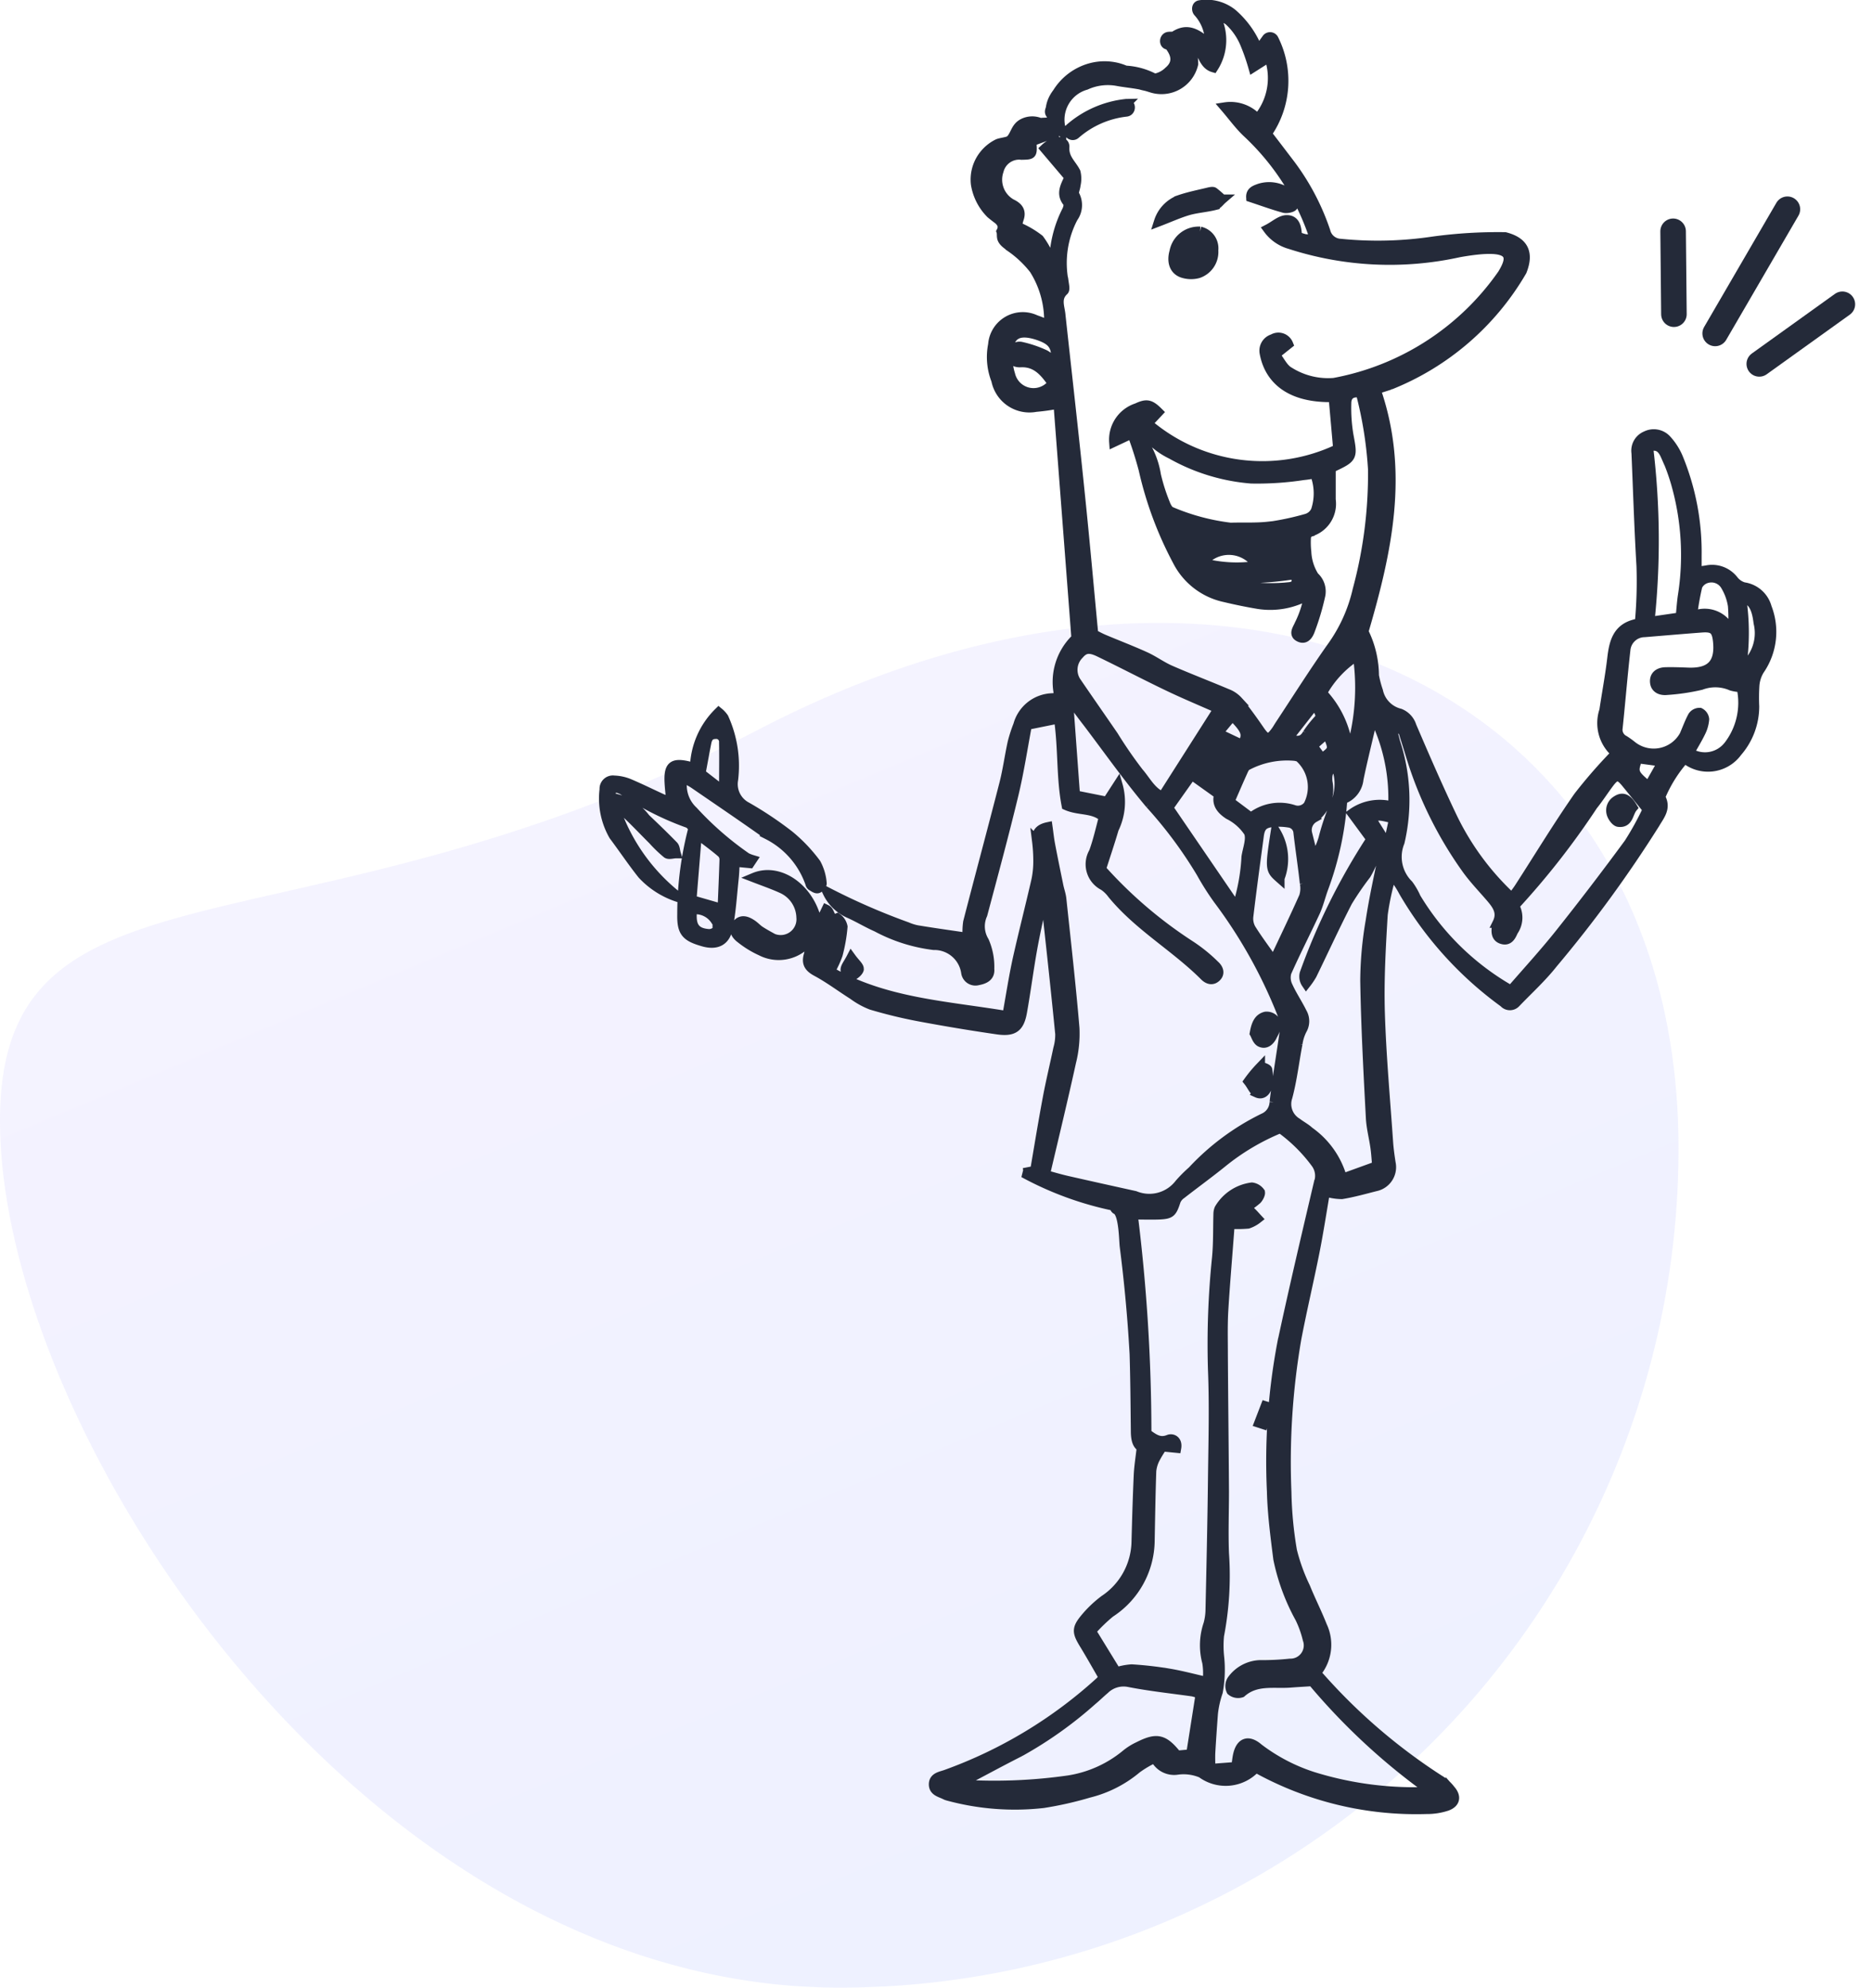 <svg xmlns="http://www.w3.org/2000/svg" xmlns:xlink="http://www.w3.org/1999/xlink" width="58.63" height="62.231" viewBox="0 0 58.63 62.231"><defs><linearGradient id="a" x1="0.2" y1="0.152" x2="0.603" y2="1" gradientUnits="objectBoundingBox"><stop offset="0" stop-color="#9e8bff"/><stop offset="1" stop-color="#5775ff"/></linearGradient></defs><g transform="translate(-384.133 -1136.987)"><g transform="translate(384.133 1156.49)"><path d="M23.767,18.255C38.682,10.528,52.531,16.89,52.531,31.4A26.271,26.271,0,0,1,26.26,57.67C11.751,57.67.613,41.253-.01,31.4S8.851,25.982,23.767,18.255Z" transform="translate(0.039 -14.942)" opacity="0.1" fill="url(#a)"/></g><g transform="translate(435.722 1143.538)"><line y1="2.88" x2="3.456" transform="translate(1.144 1.182) rotate(-20)" fill="none" stroke="#242a39" stroke-linecap="round" stroke-width="0.8"/><line y1="2.448" x2="0.864" transform="translate(0 0.986) rotate(-20)" fill="none" stroke="#242a39" stroke-linecap="round" stroke-width="0.8"/><path d="M0,.864,3.084,0" transform="translate(3.215 4.03) rotate(-20)" fill="none" stroke="#242a39" stroke-linecap="round" stroke-width="0.8"/></g><path d="M108.363,160.448l.132.043.162-.543-.091-.028Zm15.9-25.558a.876.876,0,0,0-.716-.611.619.619,0,0,1-.322-.22.853.853,0,0,0-.842-.31c-.09.015-.181.027-.307.045,0-.18,0-.335,0-.49a7.76,7.76,0,0,0-.588-3.085,1.965,1.965,0,0,0-.353-.549.545.545,0,0,0-.652-.125.5.5,0,0,0-.305.533c.051,1.179.087,2.359.157,3.538a14.121,14.121,0,0,1-.053,1.794c-.684.1-.8.567-.862,1.1s-.167,1.088-.248,1.632a1.232,1.232,0,0,0,.376,1.339,15.778,15.778,0,0,0-1.185,1.357c-.647.929-1.235,1.9-1.85,2.852-.072.111-.156.215-.231.317a8.434,8.434,0,0,1-1.846-2.487c-.456-.95-.875-1.918-1.291-2.887a.628.628,0,0,0-.37-.4.916.916,0,0,1-.678-.7,3.3,3.3,0,0,1-.127-.483,3.109,3.109,0,0,0-.329-1.375c.737-2.512,1.282-5,.382-7.58.177-.059.311-.1.443-.144a8.362,8.362,0,0,0,4.133-3.565c.224-.566.06-.917-.529-1.069a15.007,15.007,0,0,0-2.244.135,11.714,11.714,0,0,1-2.911.072.5.5,0,0,1-.466-.381,7.422,7.422,0,0,0-1.148-2.157c-.229-.3-.457-.6-.688-.9a2.9,2.9,0,0,0,.208-2.969.131.131,0,0,0-.223,0l-.261.362a2.877,2.877,0,0,0-.807-1.156,1.3,1.3,0,0,0-1.022-.267c-.107.015-.11.151-.057.216a1.405,1.405,0,0,1,.335.64,1.445,1.445,0,0,1,.028.388c-.455-.438-.761-.512-1.13-.256a.843.843,0,0,0-.147,0c-.164.016-.165.274,0,.258q.4.485,0,.824a.833.833,0,0,1-.44.229c-.007,0-.015,0-.022-.008a2.178,2.178,0,0,0-.894-.245,1.779,1.779,0,0,0-.246-.085,1.673,1.673,0,0,0-.87.014,1.779,1.779,0,0,0-1.019.772,1.238,1.238,0,0,0-.1.152.929.929,0,0,0-.11.328c-.007.027-.018.053-.024.08a.121.121,0,0,0,.039.122.589.589,0,0,0,.141.248,2.938,2.938,0,0,0-.345,0c-.043,0-.09.006-.14.008a.634.634,0,0,0-.535.02c-.24.123-.238.367-.4.521l-.052.031c-.092.034-.275.056-.341.088a1.264,1.264,0,0,0-.42.337,1.238,1.238,0,0,0-.269.927,1.687,1.687,0,0,0,.473.924q.087.072.176.14.272.186.151.416c.024.068,0,.158.032.233.048.115.164.177.252.253a3.354,3.354,0,0,1,.744.7,3.008,3.008,0,0,1,.463,1.748,4.472,4.472,0,0,0-.42-.171.938.938,0,0,0-1.332.781,1.982,1.982,0,0,0,.1,1.114,1.065,1.065,0,0,0,1.247.84,6.076,6.076,0,0,0,.7-.1l.562,7.338a1.885,1.885,0,0,0-.528,1.838c-.1.015-.157.03-.218.033a1.147,1.147,0,0,0-1.075.847,4.608,4.608,0,0,0-.175.538c-.095.43-.152.869-.261,1.295-.371,1.447-.761,2.889-1.134,4.335a2.156,2.156,0,0,0-.014.488l.244.433c-.388-.023-.266-.252-.244-.434-.481-.072-.963-.138-1.443-.216a1.613,1.613,0,0,1-.453-.122,20.623,20.623,0,0,1-2.492-1.087,1.357,1.357,0,0,0,.7.674c.286.13.556.294.843.42a5.086,5.086,0,0,0,1.786.568,1,1,0,0,1,1.01.85.3.3,0,0,0,.379.253c.2-.037.384-.118.36-.358a1.994,1.994,0,0,0-.165-.868.9.9,0,0,1-.052-.838c.332-1.246.67-2.491.972-3.744.176-.731.288-1.478.423-2.187l.99-.2c.136.933.072,1.85.24,2.716.4.178.837.074,1.166.369-.1.372-.182.742-.311,1.094a.751.751,0,0,0,.308,1.049,1.089,1.089,0,0,1,.271.262c.827,1.009,1.977,1.653,2.889,2.565.111.111.248.158.375.034s.061-.271-.049-.369a4.877,4.877,0,0,0-.768-.622,13.777,13.777,0,0,1-2.791-2.388c.135-.423.276-.838.4-1.26a1.918,1.918,0,0,0,.121-1.371l-.334.516-1-.2-.212-2.9.1-.038c.165.222.328.445.5.666.647.853,1.265,1.73,1.954,2.548a13.527,13.527,0,0,1,1.6,2.153,8.455,8.455,0,0,0,.531.837,15.345,15.345,0,0,1,2.068,3.745.786.786,0,0,1,.017.359c-.105.747-.235,1.492-.322,2.241a.56.56,0,0,1-.344.5,7.62,7.62,0,0,0-2.227,1.652,4.386,4.386,0,0,0-.4.4,1.187,1.187,0,0,1-1.395.379c-.707-.156-1.414-.312-2.12-.473-.226-.051-.448-.118-.694-.184.282-1.2.564-2.363.82-3.529a3.644,3.644,0,0,0,.106-1.068c-.114-1.348-.267-2.693-.41-4.039-.015-.14-.066-.275-.094-.414-.088-.43-.177-.86-.259-1.292-.034-.181-.053-.364-.079-.548-.278.059-.369.2-.343.44a5.038,5.038,0,0,1,.039.613,2.878,2.878,0,0,1-.057.6c-.189.826-.4,1.647-.586,2.475-.127.579-.216,1.166-.328,1.786-1.916-.32-3.833-.406-5.542-1.392a3.258,3.258,0,0,0,.243-.524,5,5,0,0,0,.153-.875.447.447,0,0,0-.172-.271c-.246.1-.2-.2-.343-.268-.048.1-.08.168-.117.236s-.089.148-.156.257c-.177-1.108-1.171-1.835-1.989-1.492.3.116.591.216.874.345a1.021,1.021,0,0,1,.6.9.644.644,0,0,1-.881.658c-.137-.075-.275-.15-.406-.235-.092-.06-.166-.146-.258-.206-.152-.1-.325-.169-.464,0s-.031.337.113.443a3,3,0,0,0,.642.394,1.206,1.206,0,0,0,1.367-.186,1.5,1.5,0,0,1,.2-.128,4.2,4.2,0,0,1-.079.431c-.077.253,0,.393.242.524.4.214.765.491,1.15.734a2.43,2.43,0,0,0,.572.316,14.883,14.883,0,0,0,1.465.357q1.229.231,2.467.411c.522.077.706-.057.794-.551.116-.65.2-1.306.316-1.957.085-.48.195-.955.293-1.432a.645.645,0,0,1,.183.369c.136,1.236.269,2.471.391,3.708a1.581,1.581,0,0,1-.061.461c-.106.507-.229,1.011-.325,1.52-.145.771-.271,1.545-.4,2.3l-.352.069a10.268,10.268,0,0,0,2.846,1.04.109.109,0,0,0,.063.115c.225.116.226.966.248,1.14q.047.37.089.741.09.8.153,1.609c.027.34.048.68.068,1.02.025.8.03,1.608.039,2.412,0,.24.036.432.186.512-.037.325-.082.6-.095.872-.032.708-.052,1.416-.071,2.124a2.238,2.238,0,0,1-1,1.786,3.548,3.548,0,0,0-.549.51c-.334.389-.325.481-.058.914.2.331.392.672.571.981a.721.721,0,0,1-.078.132,14.415,14.415,0,0,1-4.86,2.933c-.157.054-.37.081-.372.3s.2.253.356.329a.389.389,0,0,0,.088.035,7.961,7.961,0,0,0,2.991.231,10.991,10.991,0,0,0,1.426-.322,3.71,3.71,0,0,0,1.5-.762,3.231,3.231,0,0,1,.571-.334.662.662,0,0,0,.7.375,1.433,1.433,0,0,1,.758.1,1.274,1.274,0,0,0,1.7-.169,10.319,10.319,0,0,0,5.341,1.3,1.981,1.981,0,0,0,.646-.1c.271-.1.3-.3.108-.515a1.22,1.22,0,0,0-.353-.312,18.041,18.041,0,0,1-3.852-3.339,1.37,1.37,0,0,0,.191-1.473c-.161-.409-.361-.8-.527-1.211a5.859,5.859,0,0,1-.415-1.147,12.146,12.146,0,0,1-.173-1.832,22.707,22.707,0,0,1,.31-4.8c.174-.911.39-1.815.571-2.725.127-.641.225-1.287.328-1.883a1.79,1.79,0,0,0,.517.085c.356-.058.705-.157,1.056-.246a.617.617,0,0,0,.481-.74c-.033-.217-.064-.436-.079-.655-.093-1.351-.217-2.7-.258-4.053-.03-1.02.028-2.045.09-3.066a8.132,8.132,0,0,1,.263-1.218,1.208,1.208,0,0,1,.159.144,2.953,2.953,0,0,1,.224.361,11.325,11.325,0,0,0,3.141,3.472.25.25,0,0,0,.379,0c.39-.406.811-.788,1.158-1.228a39.241,39.241,0,0,0,3.2-4.382c.142-.243.342-.466.19-.781a.163.163,0,0,1,.014-.135,4.315,4.315,0,0,1,.722-1.122,1.135,1.135,0,0,0,1.649-.2,2.175,2.175,0,0,0,.536-1.428,6.21,6.21,0,0,1,.006-.661,1.085,1.085,0,0,1,.151-.471A2.1,2.1,0,0,0,124.26,134.89ZM94.931,145.138l-.181,1.067C94.6,145.907,94.642,145.672,94.931,145.138Zm27.172-10.9a.456.456,0,0,1,.306-.239.509.509,0,0,1,.569.247,1.736,1.736,0,0,1,.221.615,4.881,4.881,0,0,1-.018.964.873.873,0,0,0-1.248-.628A8.28,8.28,0,0,1,122.1,134.242Zm-1-4.064a6.479,6.479,0,0,1,.309.839,8.169,8.169,0,0,1,.218,3.548c-.029.2-.042.4-.068.66l-.962.14a24.146,24.146,0,0,0-.043-5.469C120.888,129.779,121.013,129.98,121.1,130.178Zm-19.1-2.9a1.736,1.736,0,0,0-.336-.268,3.566,3.566,0,0,0-.74-.253.258.258,0,0,0-.323.258c0,.18.135.244.288.237.5-.026.757.3,1.006.652a.745.745,0,0,1-1.322-.275,1.8,1.8,0,0,1-.081-.6c.013-.641.3-.83.918-.637C101.912,126.551,102.041,126.733,102,127.279Zm.148-1.528c-.028-.254-.15-.518.1-.746.045-.041.013-.18,0-.272a3.054,3.054,0,0,1,.292-2.015.671.671,0,0,0,.044-.718c-.041-.069.031-.2.037-.3a.872.872,0,0,0,0-.406c-.128-.254-.371-.427-.349-.784.015-.231-.341-.22-.618.045l.764.9c-.12.264-.282.514-.047.791.039.046.005.191-.038.265a3.673,3.673,0,0,0-.387,1.447c0,.026-.032.049-.092.136a2.851,2.851,0,0,0-.376-.7,2.928,2.928,0,0,0-.694-.4,2.091,2.091,0,0,1,.055-.23c.09-.246-.02-.382-.236-.484a.864.864,0,0,1-.39-1.033.653.653,0,0,1,.709-.491c.341-.007.344-.007.319-.386a.323.323,0,0,1,0-.039l.492-.181.043.006a.1.1,0,0,0,.062.009l.111.017c.014-.17.024-.3.036-.435l.187.247a1.126,1.126,0,0,1,.766-1.427,1.659,1.659,0,0,1,.964-.126c.249.048.5.068.747.117a1.659,1.659,0,0,0,.166.041c.061.017.123.032.184.055a1.028,1.028,0,0,0,1.308-.75,3.712,3.712,0,0,0-.074-.625c.375.09.312.627.7.739a1.588,1.588,0,0,0,.044-1.644,1.027,1.027,0,0,1,.435.173,2.036,2.036,0,0,1,.487.676,6.553,6.553,0,0,1,.278.788l.5-.318a1.968,1.968,0,0,1-.361,1.932,1.139,1.139,0,0,0-1.024-.368c.258.3.455.575.695.8a7.849,7.849,0,0,1,2.117,3.328,2.209,2.209,0,0,1-.294,0,1.636,1.636,0,0,1-.254-.083c-.01-.227-.037-.519-.328-.514-.189,0-.375.177-.586.286a1.277,1.277,0,0,0,.685.476,10.112,10.112,0,0,0,5.3.258c1.739-.31,1.7.112,1.356.677a8.249,8.249,0,0,1-5.273,3.4,2.285,2.285,0,0,1-1.405-.345c-.183-.1-.288-.342-.439-.533l.414-.33a.337.337,0,0,0-.485-.163.385.385,0,0,0-.264.448c.08.434.414,1.422,2.159,1.38l.143,1.616a5.523,5.523,0,0,1-5.959-.795l.333-.355c-.256-.255-.368-.274-.669-.133a1.044,1.044,0,0,0-.721,1.069l.564-.265a11.417,11.417,0,0,1,.359,1.122,11.392,11.392,0,0,0,1.064,2.863,2.173,2.173,0,0,0,1.487,1.142c.351.084.706.157,1.063.216a2.411,2.411,0,0,0,1.568-.3,3.215,3.215,0,0,1-.3.933c-.054.134-.2.306.012.4.193.088.288-.1.337-.243a7.725,7.725,0,0,0,.319-1.082.625.625,0,0,0-.2-.577,1.573,1.573,0,0,1-.241-.769,2.648,2.648,0,0,1-.007-.519c.065-.064.083-.1.109-.106a.914.914,0,0,0,.662-1.012c0-.313,0-.625,0-.975-.014.013,0-.015.031-.028.668-.316.655-.315.522-1.033a5.161,5.161,0,0,1-.065-.983c0-.239.144-.375.441-.323a12.386,12.386,0,0,1,.382,2.388,13.89,13.89,0,0,1-.481,3.778,4.918,4.918,0,0,1-.809,1.79c-.565.8-1.084,1.623-1.622,2.437-.035.053-.066.107-.1.159-.23.328-.317.321-.537,0s-.434-.615-.671-.907a.883.883,0,0,0-.338-.229c-.591-.25-1.191-.479-1.78-.736-.272-.118-.515-.3-.785-.423-.427-.194-.866-.361-1.3-.544-.114-.048-.223-.109-.325-.159-.14-1.474-.269-2.931-.42-4.385C102.569,129.5,102.355,127.628,102.151,125.752Zm7.332,8.129c.1.235.055.379-.171.4a5.593,5.593,0,0,1-.972.017,8.218,8.218,0,0,1-1.011-.2,2.3,2.3,0,0,1-.324-.124A9.855,9.855,0,0,0,109.483,133.88Zm-2.887-.362a1.061,1.061,0,0,1,1.715.094A4.172,4.172,0,0,1,106.6,133.519Zm2.056-1.132c-.389.043-.786.019-1.179.032a6.815,6.815,0,0,1-1.857-.495c-.079-.02-.152-.152-.187-.247a5.894,5.894,0,0,1-.287-.9,2.6,2.6,0,0,0-.522-1.2.336.336,0,0,1-.04-.312.82.82,0,0,1,.181.154,2.3,2.3,0,0,0,.86.71,6.072,6.072,0,0,0,2.5.764,9.611,9.611,0,0,0,1.639-.109c.109-.009.216-.03.35-.05a1.7,1.7,0,0,1,.031,1.15.453.453,0,0,1-.294.256A8.6,8.6,0,0,1,108.651,132.387Zm-1.759,6.771.349.39C106.8,139.491,106.784,139.479,106.893,139.159Zm-.01.86c-.233-.059-.4-.077-.29-.379Zm.194-1.16.451-.54c.442.442.491.585.307.9Zm.781,1.2c.031-.068.072-.163.13-.183a2.685,2.685,0,0,1,1.495-.3.681.681,0,0,1,.136.034,1.244,1.244,0,0,1,.284,1.509.4.4,0,0,1-.454.138,1.435,1.435,0,0,0-1.337.244l-.667-.5C107.583,140.678,107.716,140.366,107.856,140.056Zm2.022-1.185c-.14.257-.317.257-.607.147l.75-.957c.223,0,.236.163.272.3A3.5,3.5,0,0,0,109.878,138.871Zm.608-.005c.224.5.224.5-.158.778l-.284-.389Zm-.4,2.636a1.106,1.106,0,0,0,.426-1.122c-.018-.221,0-.406.272-.465a1.544,1.544,0,0,1-.069,1.218,7.32,7.32,0,0,0-.341,1.019,2.187,2.187,0,0,1-.3.635q-.1-.4-.2-.8A.443.443,0,0,1,110.09,141.5Zm.256-3.906a3.22,3.22,0,0,1,1.107-1.174,6.937,6.937,0,0,1-.277,3.186A3.042,3.042,0,0,0,110.346,137.6Zm-5.737,2.5a13.5,13.5,0,0,1-.8-1.158c-.391-.569-.787-1.135-1.176-1.706a.679.679,0,0,1,.1-.841c.164-.191.316-.223.63-.071.718.346,1.424.717,2.142,1.061.52.249,1.053.471,1.59.709l-1.751,2.749C105,140.7,104.833,140.354,104.609,140.093Zm3.059,4.226-2.141-3.132.727-1.026.856.611c-.083.281.057.469.307.633a1.6,1.6,0,0,1,.623.55c.091.207-.034.512-.074.772A6.09,6.09,0,0,1,107.668,144.318ZM108.823,146c-.286-.407-.513-.707-.71-1.025a.653.653,0,0,1-.076-.394c.1-.84.215-1.677.327-2.515.038-.283.135-.391.413-.422a1.864,1.864,0,0,1,.515.013.332.332,0,0,1,.3.314c.061.529.143,1.055.2,1.583a.839.839,0,0,1-.024.416C109.478,144.623,109.166,145.268,108.823,146Zm-2.591,24.817-.437.04c-.415-.52-.631-.569-1.207-.277a1.822,1.822,0,0,0-.4.253,3.725,3.725,0,0,1-1.785.8,16.394,16.394,0,0,1-3.171.144.383.383,0,0,1-.123-.061c-.01-.006-.014-.025-.018-.034.6-.313,1.186-.634,1.786-.937a12.557,12.557,0,0,0,2.262-1.608c.134-.11.256-.233.389-.344a.847.847,0,0,1,.763-.225c.661.129,1.333.2,2,.294a1.807,1.807,0,0,1,.237.077Zm4-17.89c-.392,1.668-.786,3.336-1.144,5.012a19.9,19.9,0,0,0-.327,4.653c.017.706.111,1.412.2,2.115a6.547,6.547,0,0,0,.684,1.852,3.2,3.2,0,0,1,.237.663.565.565,0,0,1-.548.756,8.215,8.215,0,0,1-.942.046,1.134,1.134,0,0,0-.881.478.345.345,0,0,0-.018.331.332.332,0,0,0,.32.061c.456-.407,1.01-.269,1.531-.309.218-.017.436-.029.691-.045a20.008,20.008,0,0,0,3.732,3.45,10.691,10.691,0,0,1-3.709-.466,5.674,5.674,0,0,1-1.706-.888c-.331-.287-.576-.184-.659.243-.018.092-.027.185-.048.334l-.8.061c0-.2-.007-.355,0-.508.024-.409.052-.817.083-1.225a3.118,3.118,0,0,1,.152-.672,3.853,3.853,0,0,0,.045-1.066,3.37,3.37,0,0,1-.007-.693,9.944,9.944,0,0,0,.155-2.583c-.025-.644,0-1.29,0-1.935-.009-1.432-.026-2.864-.035-4.3,0-.457-.013-.914.014-1.37.053-.877.131-1.753.2-2.7a3.945,3.945,0,0,0,.566-.007,1,1,0,0,0,.3-.163c-.068-.073-.133-.15-.206-.217a1.282,1.282,0,0,0-.178-.112,2.889,2.889,0,0,0,.363-.265c.059-.058.125-.194.1-.235a.377.377,0,0,0-.257-.153,1.393,1.393,0,0,0-1.023.676.427.427,0,0,0-.031.135c-.015.467,0,.937-.045,1.4a26.538,26.538,0,0,0-.127,3.484c.048,1.164.013,2.331,0,3.5-.016,1.354-.047,2.707-.077,4.061a1.828,1.828,0,0,1-.062.417,2.05,2.05,0,0,0-.039,1.206,2.149,2.149,0,0,1,.009.606c-.42-.095-.808-.2-1.2-.266a11.386,11.386,0,0,0-1.171-.133,1.967,1.967,0,0,0-.477.093l-.789-1.284a5.252,5.252,0,0,1,.594-.575,2.719,2.719,0,0,0,1.244-2.265c.014-.724.025-1.448.05-2.171a1.073,1.073,0,0,1,.115-.389,3.51,3.51,0,0,1,.229-.374l.437.043c.044-.246-.134-.312-.242-.268-.287.117-.469-.029-.691-.188a55.821,55.821,0,0,0-.428-6.849c.3,0,.56.01.823,0,.365-.018.4-.065.525-.443a.478.478,0,0,1,.169-.2c.422-.329.855-.643,1.271-.978a7.191,7.191,0,0,1,1.829-1.085,4.973,4.973,0,0,1,1.1,1.085A.663.663,0,0,1,110.235,152.925Zm2.172-10.55c-.042.06-.114.114-.128.18-.149.722-.312,1.443-.422,2.171a11.334,11.334,0,0,0-.17,1.875c.024,1.432.1,2.863.176,4.293.016.312.1.621.143.933.026.184.036.37.055.574l-1.085.393a2.658,2.658,0,0,0-1.032-1.47c-.114-.107-.258-.18-.383-.276a.681.681,0,0,1-.3-.8c.147-.545.21-1.112.317-1.669a1.386,1.386,0,0,1,.138-.441.532.532,0,0,0,0-.54c-.137-.28-.315-.54-.443-.823a.606.606,0,0,1-.041-.436c.286-.645.61-1.273.906-1.913.1-.225.159-.472.244-.707a9.8,9.8,0,0,0,.6-2.793.753.753,0,0,0,.508-.639c.114-.554.251-1.1.379-1.654.025-.106.052-.211.082-.333a5.715,5.715,0,0,1,.61,2.846,1.486,1.486,0,0,0-1.276.216l.594.807a20.085,20.085,0,0,0-2.089,4.207.382.382,0,0,0,.054.309,2.258,2.258,0,0,0,.182-.269c.372-.763.726-1.536,1.115-2.291a9.466,9.466,0,0,1,.583-.849,3.505,3.505,0,0,0,.186-.37,3.917,3.917,0,0,1,.262-.492c.032-.046.152-.03.235-.039Zm0-.009-.537-.854c.243-.1.243-.1.719.018Zm7.514-.03c-.7.952-1.415,1.887-2.15,2.809-.479.6-1,1.167-1.511,1.757a8.193,8.193,0,0,1-2.976-2.9,2.117,2.117,0,0,0-.235-.407,1.226,1.226,0,0,1-.273-1.333,5.8,5.8,0,0,0-.139-3.136c-.03-.121-.064-.241-.1-.388l.315-.031c.09.287.179.568.265.849a12.2,12.2,0,0,0,1.744,3.539c.227.318.5.6.758.9.2.233.374.469.21.8a.3.3,0,0,0-.018.092c-.025.18-.032.368.187.422.194.048.267-.109.335-.261a.741.741,0,0,0,.033-.794,24.5,24.5,0,0,0,2.459-3.141c.178-.219.33-.459.5-.686.214-.287.312-.29.536-.018.209.255.415.512.672.829A9.18,9.18,0,0,1,119.923,142.336Zm.65-1.818c-.481-.39-.507-.452-.342-.875l.778.105Zm2.476-1.252a.928.928,0,0,1-1.2.195c.12-.215.25-.425.357-.646a1.088,1.088,0,0,0,.112-.4.262.262,0,0,0-.143-.208.259.259,0,0,0-.222.11c-.105.192-.178.4-.266.6a1.091,1.091,0,0,1-1.649.318,2.7,2.7,0,0,0-.23-.164.366.366,0,0,1-.2-.388c.085-.813.151-1.629.243-2.442a.6.6,0,0,1,.591-.546c.594-.049,1.188-.1,1.783-.145.375-.029.476.061.513.436.068.688-.226.989-.932.962-.236-.009-.472-.018-.707-.012-.194.005-.35.1-.335.312s.2.277.38.257a6.621,6.621,0,0,0,1.071-.159,1.26,1.26,0,0,1,.949.024,1.124,1.124,0,0,0,.311.045A2.2,2.2,0,0,1,123.048,139.265Zm.423-2.43a7.254,7.254,0,0,0,0-2.259c.327.1.474.292.535.817A1.377,1.377,0,0,1,123.472,136.836Zm-27.632,9.4c.01-.079-.114-.176-.243-.354-.1.193-.19.292-.184.385,0,.072.154.206.2.191C95.7,146.419,95.829,146.318,95.84,146.231Zm12.469,3.877c.178.08.3-.07.326-.235a1.435,1.435,0,0,0,0-.487c-.007-.043-.2-.111-.228-.083a4.024,4.024,0,0,0-.37.446C108.14,149.892,108.2,150.058,108.309,150.108Zm.467-1.768c.083-.164.2-.339.074-.519a.325.325,0,0,0-.274-.106c-.222.054-.3.246-.349.527.039.065.08.22.178.275C108.569,148.61,108.7,148.49,108.776,148.34Zm10.813-7.4a.362.362,0,0,0-.18.437c.031.1.135.243.219.253.325.039.3-.284.445-.456C119.933,140.96,119.8,140.821,119.589,140.943Zm-10.158-18.6a.367.367,0,0,0-.056-.321,1,1,0,0,0-1-.227c-.132.049-.27.093-.259.278.368.122.7.243,1.038.336C109.238,122.437,109.418,122.394,109.431,122.346ZM92.415,142.928l.075-.113a1.147,1.147,0,0,1-.178-.07,9.87,9.87,0,0,1-1.668-1.453,1.1,1.1,0,0,1-.325-1.053c.15.086.261.14.362.209.765.525,1.533,1.045,2.289,1.582a2.7,2.7,0,0,1,1.333,1.522.132.132,0,0,0,.044.081c.063.036.142.1.2.081s.136-.115.127-.163a1.538,1.538,0,0,0-.184-.621,4.92,4.92,0,0,0-.841-.883,11.31,11.31,0,0,0-1.333-.89.8.8,0,0,1-.416-.849,3.621,3.621,0,0,0-.3-1.936.832.832,0,0,0-.158-.172,2.511,2.511,0,0,0-.752,1.74c-.1-.029-.143-.043-.188-.054-.5-.12-.632-.008-.607.506.009.186.033.372.053.6a2.261,2.261,0,0,1-.256-.077c-.358-.163-.71-.339-1.072-.491a1.353,1.353,0,0,0-.454-.095.268.268,0,0,0-.306.286,2.329,2.329,0,0,0,.292,1.445c.3.4.581.82.893,1.213A2.636,2.636,0,0,0,90.2,144a5.972,5.972,0,0,1-1.988-2.76.683.683,0,0,1,.367.157c.274.259.533.535.8.8a4.11,4.11,0,0,0,.441.424c.061.045.188,0,.284,0-.025-.083-.025-.19-.079-.245-.285-.293-.58-.576-.877-.858a1.673,1.673,0,0,0-1.081-.649c-.012-.176,0-.3.181-.3a.578.578,0,0,1,.216.085,9.153,9.153,0,0,0,2.011,1.014c.065.015.114.1.169.154a10.515,10.515,0,0,0-.351,2.7c-.012.562.125.705.664.859.413.118.7-.014.776-.438.1-.507.129-1.027.185-1.542.018-.167.022-.336.033-.518Zm-1.355-3.775c.029-.149.091-.263.272-.268a.238.238,0,0,1,.27.257c.01.479,0,.959,0,1.532l-.723-.56C90.946,139.766,91,139.459,91.059,139.153Zm.338,5.861a.335.335,0,0,1-.268.122c-.433-.033-.575-.243-.514-.759a.747.747,0,0,1,.737.355A.318.318,0,0,1,91.4,145.014Zm.159-.663-.962-.277.169-2.069c.294.225.537.4.769.6a.286.286,0,0,1,.083.2C91.6,143.329,91.576,143.855,91.556,144.351Zm17.456-.957a1.654,1.654,0,0,0-.131-1.466C108.7,143.1,108.706,143.123,109.013,143.394Zm-2.495-20.251a.778.778,0,0,0-.809.634c-.089.312-.005.577.256.667a.854.854,0,0,0,.492.015.708.708,0,0,0,.482-.725A.544.544,0,0,0,106.518,123.143Zm.463-.818c.086-.022.153-.122.228-.187a3.285,3.285,0,0,0-.262-.227c-.03-.022-.093-.008-.138,0-.317.078-.641.14-.949.247a1.081,1.081,0,0,0-.636.678c.353-.135.636-.265.933-.351C106.425,122.411,106.71,122.393,106.981,122.325Zm-2.777-3.179a3.2,3.2,0,0,0-1.769.772c-.126.109.057.291.182.182a2.9,2.9,0,0,1,1.586-.7C104.367,119.386,104.369,119.128,104.2,119.146Z" transform="translate(315.201 1021.089)" fill="#242a39" stroke="#242a39" stroke-width="0.3"/></g></svg>